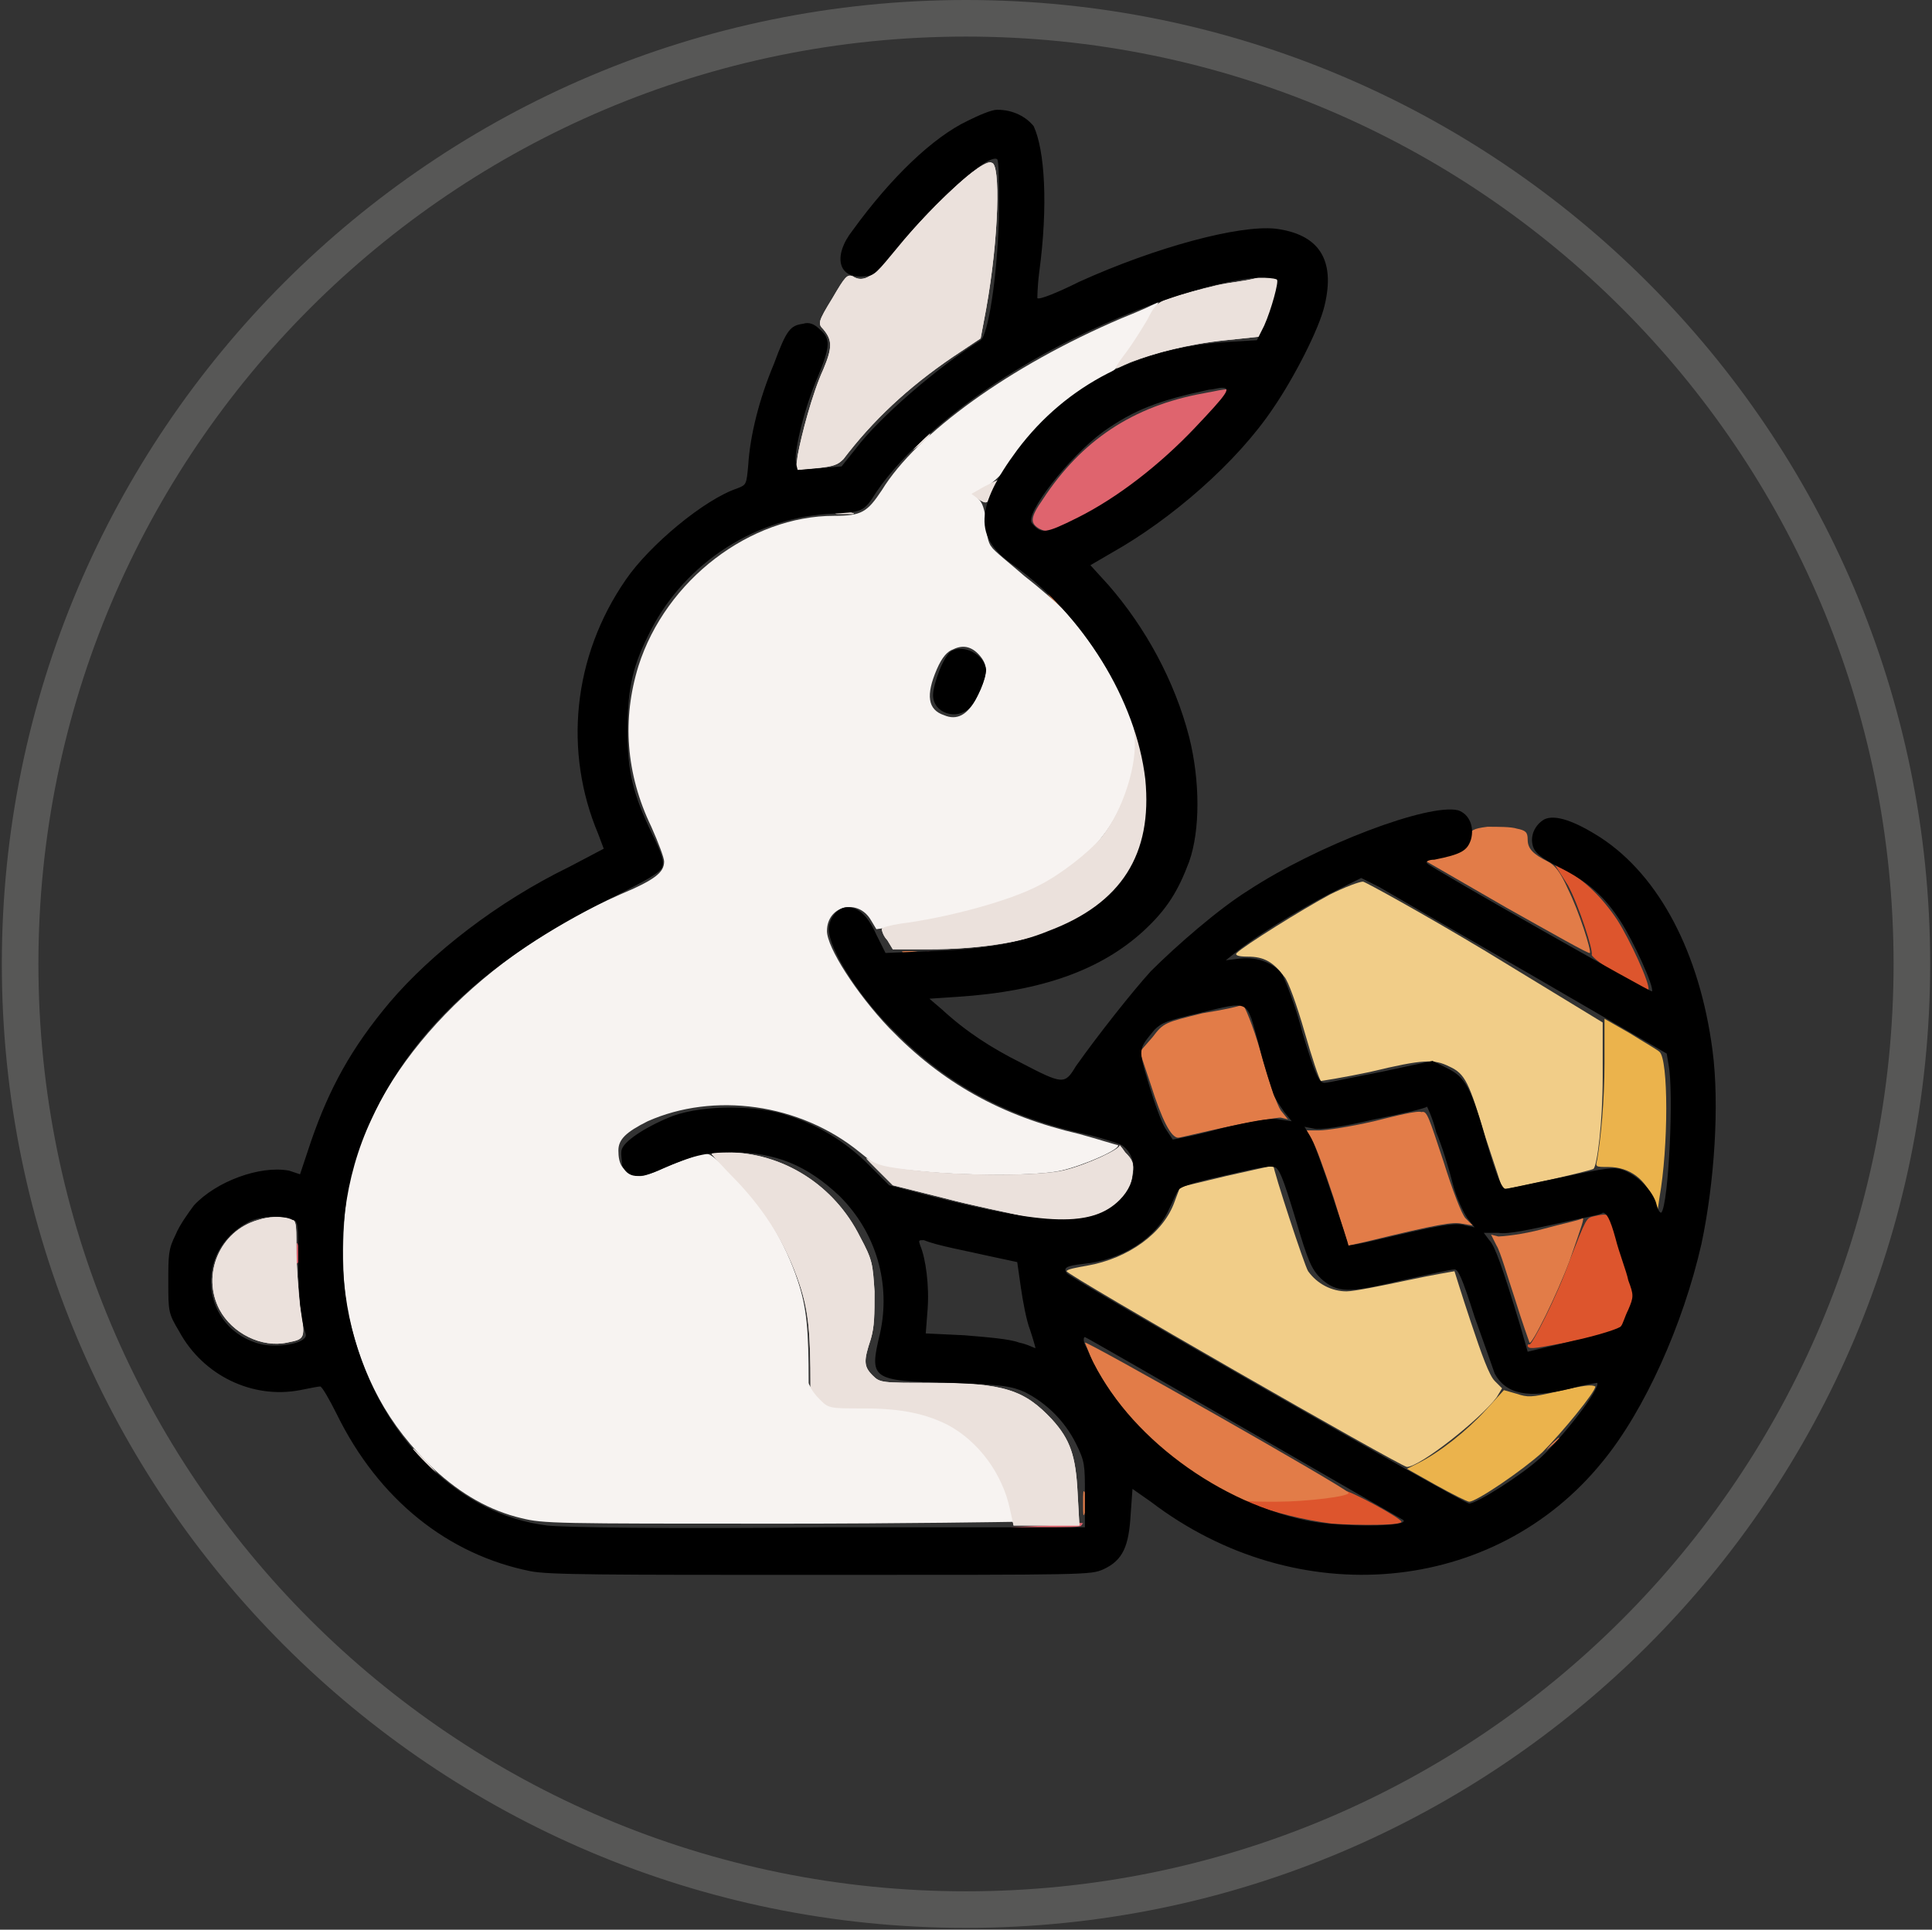 <svg enable-background="new 0 0 105.6 105.5" viewBox="0 0 105.6 105.5" xmlns="http://www.w3.org/2000/svg"><rect x="0" y="0" width="105.6" height="105.5" fill="#333333" stroke="none"/><path d="m52.8 105.4c-29.1 0-52.7-23.6-52.7-52.7 0-29.1 23.6-52.7 52.7-52.7s52.7 23.6 52.7 52.7-23.6 52.7-52.7 52.7zm0-103.4c-28 0-50.7 22.7-50.7 50.7s22.7 50.7 50.7 50.7 50.7-22.7 50.7-50.7-22.7-50.7-50.7-50.7z" fill="#575756"/><g clip-rule="evenodd" fill-rule="evenodd"><path d="m87.7 58.1c0 2.1-.2 4.1-.4 5.3-.1.4-.1.4.6.4 1.2 0 2.1.7 2.5 1.9l.2.5.1-.7c.5-2.8.5-7.6 0-8-.1-.1-.8-.5-1.6-1l-1.4-.8zm-2.7 18c-1.3.3-1.5.3-2.1.1l-.7-.2-1 1.1c-1 1.1-2.5 2.3-3.7 2.9l-.6.3 1.6.9c.9.5 1.7.9 1.8.9.4 0 2.9-1.7 4-2.7 1.1-1.1 2.9-3.3 2.9-3.6-.2-.1-.5-.1-2.2.3" fill="#ebb34c"/><path d="m72.7 48.9c-1.5.8-4.7 2.8-5.1 3.2-.1.1 0 .2.6.2.9 0 1.4.3 2 1.1.2.2.7 1.6 1.1 3s.8 2.6.9 2.7c0 0 1.3-.2 2.7-.5 2.9-.7 3.5-.7 4.3-.3.9.4 1.1.9 2 3.9.5 1.5.9 2.7.9 2.8.1.1 4.9-1 5-1.1.2-.2.5-2.5.5-5v-3l-6.4-3.9c-3.5-2.1-6.6-3.8-6.7-3.8-.2 0-1 .3-1.8.7m-5.7 15.4-2.5.6-.3.8c-.6 1.7-2.5 3.1-4.8 3.5-.6.1-1.1.2-1.1.3 0 .2 18.3 10.7 18.6 10.7.7 0 4-2.6 4.9-3.8l.3-.5-.4-.4c-.3-.3-.7-1.4-1.3-3.2-.5-1.5-.9-2.8-.9-2.8s-1.2.2-2.6.5-2.9.6-3.3.6c-.8 0-1.6-.4-2.1-1.1-.2-.3-1.9-5.5-1.9-5.8.1 0 .1 0-2.6.6" fill="#f1cd88"/><path d="m85.7 48.4c.6 1.1 1.4 3.6 1.3 3.8 0 .1.6.6 1.5 1.1s1.6.9 1.6.8c.1-.3-1-2.7-1.7-3.8-.8-1.2-1.8-2.2-2.8-2.7l-.6-.3zm1.4 18.1c-.4.1-.4.1-1.3 2.4-.7 2-2.1 4.7-2.2 4.6-.1 0-.1 0-.1.1.1.2.5.1 2.6-.3 1.4-.3 2.6-.7 2.6-.8.1-.1.2-.5.4-.9.3-.7.3-.8 0-1.6-.1-.5-.5-1.5-.7-2.3-.4-1.4-.4-1.4-1.3-1.2m-14.4 15.2c-.3.1-1.6.2-2.8.2h-2.2l.7.3c1.2.5 2.9.9 4.4 1.1 1.5.1 3.8.1 3.8-.1s-2.8-1.7-3.1-1.7c-.1.1-.5.1-.8.2" fill="#dd552d"/><path d="m57.3 32.5s.2.3.5.5l.5.5-.4-.5c-.5-.5-.6-.6-.6-.5m23 13.2c-.1.6-.6.9-1.6 1.1l-.9.2 4.5 2.6c2.5 1.4 4.6 2.6 4.6 2.5.1-.1-.6-2.3-1.2-3.5-.4-.9-.7-1.3-1.1-1.5-.8-.4-1.1-.7-1.1-1.2 0-.4-.1-.5-.6-.6-.3-.1-1-.1-1.6-.1-.8.1-.9.2-1 .5m-30.9 6.4h.8c.2 0 0-.1-.5-.1-.4 0-.5 0-.3.1m16.3 3.3c-2 .5-2.1.5-2.7 1.3l-.7.8.6 1.8c.6 1.9 1.1 2.9 1.5 2.9.1 0 1.3-.3 2.7-.6s2.7-.5 2.9-.5l.4.1-.4-.5c-.2-.3-.7-1.7-1.1-3.2-.4-1.4-.9-2.6-1-2.6 0 .1-1 .3-2.2.5m9.4 5.9c-1.3.3-2.6.5-3 .5h-.7l.3.5c.2.3.7 1.7 1.2 3.2l.8 2.6.9-.2c4.1-1 4.8-1.1 5.3-1l.6.1-.4-.4c-.2-.2-.7-1.5-1.2-3.1-.8-2.4-.9-2.8-1.2-2.7-.2-.1-1.4.2-2.6.5m9.2 5.9c-1.1.3-2.2.4-2.4.4l-.4-.1.3.6c.2.3.6 1.7 1 2.9.4 1.3.8 2.4.8 2.4.1.2 1.5-2.6 2.2-4.5.7-2 .8-2.3.7-2.3-.1.1-1.1.3-2.2.6m-25 6.2s.2.5.4 1c1.5 2.9 4.1 5.6 7.2 7.2.9.5 1 .5 2.9.5 1.6 0 4.1-.3 3.9-.5-.2-.3-14.3-8.3-14.4-8.2 0-.1 0-.1 0 0m25.2 5.9-.7.7.7-.7c.7-.6.8-.7.7-.7 0 0-.4.3-.7.7m-25.3 2.9c0 .6 0 .8.1.5 0-.3 0-.8 0-1.1-.1-.2-.1 0-.1.6m-22.2 1.3h12.2c3.4 0 .7 0-6.1 0s-9.4 0-6.1 0" fill="#e27c48"/><path d="m65.8 21.5c-3.9.7-6.7 2.6-8.8 5.8-.7 1-.7 1.3-.2 1.6.4.2.5.2 1.8-.4 3.2-1.6 5.6-3.6 8.4-6.9.3-.4.3-.4-1.2-.1m-15.1 30.6h.6c.2 0 0-.1-.3-.1s-.4 0-.3.1m-34.5 16.4c0 .5 0 .7.1.5 0-.2 0-.7 0-.9-.1-.3-.1-.1-.1.4m41 14.9-2 .1h1.9c1.1 0 2 0 2-.1.1-.1.1-.2.1-.1 0-.1-.9 0-2 .1" fill="#df646e"/><path d="m53.3 9.3c-1 .7-3.2 2.9-4.4 4.4-1.1 1.4-1.7 1.8-2.3 1.4-.3-.1-.4 0-1.1 1.2-.8 1.3-.8 1.4-.5 1.7.5.6.5 1 0 2.2-.6 1.3-1.2 3.6-1.4 4.7l-.1.8 1.1-.1c1-.1 1.2-.2 1.5-.5 1.6-2.1 3.5-3.9 6-5.6l1.5-1 .3-1.6c.7-3.9.8-8 .3-8-.1-.1-.5.1-.9.4m13.7 6.2c-.6.1-1.7.4-2.4.6-1.3.4-1.4.4-1.9 1.4-.3.5-.8 1.3-1.1 1.7s-.6.8-.6.9.3-.1.8-.3c1.3-.5 3.2-1 5.2-1.2l1.9-.2.4-.9c.2-.5.4-1.2.5-1.6l.1-.8h-.9c-.5.2-1.4.3-2 .4m-17.1 9.1-.8.9.8-.9c.9-.7 1-.9.9-.9 0 0-.4.4-.9.9m3.9 2-.7.4.4.3c.3.2.4.2.5.1 0-.1.2-.4.4-.7s.3-.5.3-.5c-.1 0-.5.2-.9.4m-8 1.5h.8c.2 0 0-.1-.5-.1-.4 0-.6.1-.3.1m16.2 12.1c.2 1.5-.6 4.1-1.8 5.6-.7.8-2.2 2-3.4 2.6-1.7.9-5.2 1.8-7.6 2.1-.6.1-1 .2-1 .3s.1.4.3.6l.3.5h1.9c6 0 10-1.7 11.5-4.9.9-1.8 1-4.3.2-6.7-.4-.5-.5-.6-.4-.1m-.8 22.4c.1.2-1.8 1.1-3.1 1.4s-5.3.3-8 0c-1.8-.2-2.1-.3-2.6-.6-.3-.2-.1 0 .4.5l.9.9 2.8.7c1.5.4 3.5.8 4.4 1 3.5.6 5.7-.3 5.9-2.3.1-.6 0-.8-.4-1.2-.2-.3-.4-.5-.3-.4m-22.3.5s.6.7 1.4 1.5c1.6 1.7 2.7 3.5 3.4 5.6.5 1.5.6 2.7.6 5.6 0 .1.2.4.5.7.5.5.5.5 2.4.5 2.1 0 3.4.3 4.6.9 1.7.9 3 2.7 3.4 4.6l.2.9h1.8 1.8l-.1-1.8c-.1-2-.4-2.9-1.4-4-1.5-1.6-2.6-2-6.6-2-2.7 0-2.8 0-3.2-.4-.5-.5-.5-.8-.1-2 .2-.7.2-1.3.2-2.6-.1-1.5-.1-1.7-.8-3-1.4-2.8-4.2-4.6-7.3-4.6-.3 0-.8 0-.8.1m-24.8 3.6c-2.1.6-3.1 3-2.1 4.9.7 1.3 2.3 2.1 3.7 1.8 1-.2 1-.2.7-2-.1-.9-.2-2.3-.2-3.2 0-1.4 0-1.5-.4-1.6-.5-.1-1.1-.1-1.7.1m9.1 13.2c.4.4.7.7.7.7s-.2-.3-.6-.7-.7-.7-.7-.7c-.1 0 .2.3.6.7" fill="#ebe1dc"/><path d="m61.3 17.4c-6.1 2.6-11.2 6.3-13.1 9.4-.8 1.2-1.1 1.4-2.6 1.4-4.6 0-9.2 3.5-10.7 8.2-.9 2.9-.7 5.9.7 8.8.4.9.7 1.7.7 1.9 0 .6-.5 1-2.4 1.8-7.5 3.3-13.1 9.1-14.7 15.2-.5 2-.6 5.4-.2 7.6.8 3.6 2.2 6.2 4.7 8.6 1.5 1.4 3.1 2.3 4.8 2.7 1.2.3 1.9.3 14.1.3 7 0 12.8-.1 12.8-.1 0-.1-.1-.5-.2-1-.7-2.6-2.6-4.4-5.2-5.1-.6-.2-1.7-.3-2.9-.3-1.9 0-1.9 0-2.4-.5-.3-.3-.5-.6-.5-.7 0-2.9-.1-4.1-.6-5.6-.7-2.1-1.8-3.9-3.4-5.6-1.3-1.3-1.4-1.4-1.9-1.3-.3.1-1.2.4-1.9.7-1.1.5-1.4.6-1.8.4-.6-.2-.8-.6-.8-1.3 0-.6.4-1 1.6-1.6 3.6-1.6 8.3-1 11.6 1.7l1 .8 2 .2c2.7.3 6.7.3 8 0s3.3-1.2 3.1-1.4c-.1 0-1-.3-2.1-.6-4.3-1-7.5-2.8-10.4-5.8-1.8-1.9-3.4-4.4-3.4-5.3 0-1.4 1.7-1.8 2.4-.6l.3.5 1.4-.2c2.9-.4 5.7-1.2 7.4-2.1 1.3-.6 2.8-1.8 3.5-2.7 1.3-1.6 2.1-4.2 1.8-5.9-.3-1.6-2.2-4.8-3.9-6.6-.3-.3-1.2-1.1-2.1-1.8-.8-.7-1.7-1.4-1.8-1.6-.2-.2-.3-.8-.3-1.4-.1-.7-.2-1-.4-1.2-.3-.3-.3-.3.4-.7.4-.2 1-.8 1.5-1.5.4-.6 1.1-1.4 1.4-1.8.8-.9 2.9-2.5 3.7-2.8.4-.2.8-.6 1.4-1.6.8-1.2 1.5-2.4 1.4-2.4-.1.1-1 .5-2 .9m-9.2 18.1c-.3.1-.6.4-.9 1.1-.6 1.4-.5 2.2.4 2.5.7.3 1.3 0 1.8-1 .6-1.2.6-1.7.2-2.2s-.9-.7-1.5-.4" fill="#f7f3f1"/><path d="m53.3 9.3c-1 .7-3.2 2.9-4.4 4.4-1.1 1.4-1.7 1.8-2.3 1.4-.3-.1-.4 0-1.1 1.2-.8 1.3-.8 1.4-.5 1.7.5.6.5 1 0 2.2-.6 1.3-1.2 3.6-1.4 4.7l-.1.8 1.1-.1c1-.1 1.2-.2 1.5-.5 1.6-2.1 3.5-3.9 6-5.6l1.5-1 .3-1.6c.7-3.9.8-8 .3-8-.1-.1-.5.1-.9.4m13.7 6.2c-.6.1-1.7.4-2.4.6-1.3.4-1.4.4-1.9 1.4-.3.5-.8 1.3-1.1 1.7s-.6.8-.6.9.3-.1.8-.3c1.3-.5 3.2-1 5.2-1.2l1.9-.2.4-.9c.2-.5.4-1.2.5-1.6l.1-.8h-.9c-.5.2-1.4.3-2 .4m-17.1 9.1-.8.9.8-.9c.9-.7 1-.9.9-.9 0 0-.4.4-.9.9m3.9 2-.7.4.4.3c.3.2.4.2.5.1 0-.1.2-.4.4-.7s.3-.5.3-.5c-.1 0-.5.2-.9.4m-8 1.5h.8c.2 0 0-.1-.5-.1-.4 0-.6.1-.3.1m16.2 12.1c.2 1.5-.6 4.1-1.8 5.6-.7.8-2.2 2-3.4 2.6-1.7.9-5.2 1.8-7.6 2.1-.6.1-1 .2-1 .3s.1.4.3.6l.3.5h1.9c6 0 10-1.7 11.5-4.9.9-1.8 1-4.3.2-6.7-.4-.5-.5-.6-.4-.1m-.8 22.4c.1.2-1.8 1.1-3.1 1.4s-5.3.3-8 0c-1.8-.2-2.1-.3-2.6-.6-.3-.2-.1 0 .4.5l.9.9 2.8.7c1.5.4 3.5.8 4.4 1 3.5.6 5.7-.3 5.9-2.3.1-.6 0-.8-.4-1.2-.2-.3-.4-.5-.3-.4m-22.3.5s.6.7 1.4 1.5c1.6 1.7 2.7 3.5 3.4 5.6.5 1.5.6 2.7.6 5.6 0 .1.2.4.5.7.5.5.5.5 2.4.5 2.1 0 3.4.3 4.6.9 1.7.9 3 2.7 3.4 4.6l.2.9h1.8 1.8l-.1-1.8c-.1-2-.4-2.9-1.4-4-1.5-1.6-2.6-2-6.6-2-2.7 0-2.8 0-3.2-.4-.5-.5-.5-.8-.1-2 .2-.7.2-1.3.2-2.6-.1-1.5-.1-1.7-.8-3-1.4-2.8-4.2-4.6-7.3-4.6-.3 0-.8 0-.8.1m-24.8 3.6c-2.1.6-3.1 3-2.1 4.9.7 1.3 2.3 2.1 3.7 1.8 1-.2 1-.2.7-2-.1-.9-.2-2.3-.2-3.2 0-1.4 0-1.5-.4-1.6-.5-.1-1.1-.1-1.7.1m9.1 13.2c.4.4.7.7.7.7s-.2-.3-.6-.7-.7-.7-.7-.7c-.1 0 .2.3.6.7" fill="#ebe1dc"/><path d="m52.9 6.6c-1.9.9-4.2 3.1-6.3 6-1.1 1.4-.8 2.7.7 2.5.5 0 .7-.3 1.7-1.5 2.2-2.7 5-5.2 5.5-4.9.1.1.1 1.1.1 3.2-.1 3.4-.6 6.4-1 6.7-2.4 1.5-5.6 4.3-6.8 5.9l-.8 1-1.2.1-1.2.1-.1-.4c-.1-.7.5-3.1 1.2-4.7.7-1.7.7-2.1.1-2.6-.3-.3-.6-.4-.9-.3-.7.1-.9.3-1.6 2.2-.8 1.9-1.3 3.9-1.4 5.5-.1 1.1-.1 1.1-.6 1.3-1.8.6-4.8 3.1-6.1 5-2.9 4.2-3.4 9.4-1.5 13.9l.3.8-1.9 1c-3.9 1.9-7.5 4.7-9.8 7.4-2.1 2.5-3.3 4.7-4.3 7.6l-.6 1.8-.6-.2c-1.6-.3-4 .6-5.2 1.9-.3.4-.8 1.1-1 1.6-.4.8-.4 1.1-.4 2.6 0 1.6 0 1.7.6 2.7 1.3 2.4 4 3.7 6.6 3.2.5-.1 1-.2 1.1-.2s.5.7.9 1.5c2.3 4.7 6.1 7.7 10.6 8.6 1 .2 4 .2 15.9.2 14.6 0 14.7 0 15.4-.3 1.1-.5 1.4-1.3 1.5-3l.1-1.4 1 .7c8 6.1 18.8 5.1 24.7-2.2 2.3-2.8 4.4-7.5 5.4-11.9.7-3.3 1-7.6.6-10.6-.7-5.3-2.9-9.5-6.1-11.6-1.4-.9-2.5-1.3-3.1-1-.5.3-.8.9-.6 1.5.1.3.4.6 1.4 1.1 1.6.8 2.5 1.6 3.4 3 .7 1.1 1.8 3.5 1.7 3.8 0 .1-12-6.7-12.3-7-.1-.1.1-.2.4-.2 1.5-.3 1.8-.5 2-1.1.2-.7-.1-1.4-.7-1.6-1.6-.4-7.7 1.9-11.5 4.4-1.6 1-3.9 3-5.3 4.4-1 1.1-2.9 3.5-4.1 5.2-.6 1-.7 1-3-.2-1.6-.8-3-1.7-4.3-2.9l-.7-.6 1.5-.1c4.7-.3 7.9-1.5 10.2-3.6 1.3-1.2 1.9-2.2 2.5-3.8.6-1.7.6-4.4 0-6.8-.8-3.1-2.4-6-4.4-8.3l-1-1.1 1.2-.7c3.2-1.8 6.8-4.9 8.8-7.9 1.1-1.6 2.5-4.3 2.8-5.6.6-2.5-.3-3.9-2.7-4.2-2-.2-6.5 1-10.7 2.9-1.2.6-2.2 1-2.3.9 0 0 0-.6.1-1.4.5-3.7.3-6.7-.3-8-.4-.5-1.1-.9-2-.9-.3 0-1 .3-1.6.6m14.9 8.7c-3.2.5-8.3 2.5-12.2 4.9-3.3 2-6.3 4.6-7.7 6.7-.7 1.1-.7 1.1-2.7 1.2-4.2.3-8 2.9-9.8 6.7-.9 1.8-1.1 3.1-1.1 5.2 0 2.2.3 3.4 1.3 5.5.6 1.2.7 1.6.6 1.9s-.8.7-3 1.8c-6.4 3.2-10.6 7-12.9 12-3 6.4-1.6 14.4 3.2 19 1.9 1.8 4 2.9 6.4 3.2.8.1 6.5.2 15.3.1h14.1v-1.8c0-1.6 0-1.8-.5-2.8-.6-1.2-1.6-2.2-2.8-2.8-.7-.3-1.1-.4-4.1-.5-4.3-.1-4.4-.2-3.8-2.7.6-2.7-.2-5.5-2.2-7.5-1.8-1.7-3.5-2.4-5.9-2.4-1.5 0-2.2.2-3.8.9-1.3.6-1.9.5-2.2-.2 0-.3-.1-.7 0-.9.2-.5 1.5-1.3 2.8-1.8 1.7-.6 4.6-.6 6.3 0 1.6.5 3.1 1.4 4.4 2.7l1.1 1.1 2.3.6c6.3 1.6 8.8 1.7 10.3.2 1-1 1-2.4.1-3-.2-.1-1.1-.4-2-.6-4.1-.9-7.4-2.6-10.3-5.5-2-1.9-3.7-4.6-3.7-5.7 0-.6.5-1.2 1-1.2.6 0 1.1.4 1.6 1.5l.5 1 2.4-.1c2.9-.1 4.8-.4 6.5-1.1 4-1.5 5.7-4.2 5.3-8.3-.5-4.3-3.4-9-7.2-11.7-2.2-1.5-2.1-3.2.2-6.3 2.7-3.6 6.7-5.6 11.4-5.9l1.7-.1.4-.8c.4-.9.8-2.4.7-2.5 0-.1-1.1-.2-2 0m-1.7 6c-2.8.6-4.1 1.1-5.8 2.3-1.9 1.4-4.3 4.5-3.9 5 .5.6.7.6 2.5-.3 2.2-1.1 4.5-2.9 6.4-4.9 1.8-1.9 2-2.2 1.5-2.2-.2 0-.5.1-.7.1m-14.1 14.3c-.4.2-1 1.8-1 2.4 0 1 1.3 1.4 2 .7.4-.4.9-1.6.9-2.1-.1-.8-1.2-1.4-1.9-1m20.6 13.3c-1.7.9-4 2.3-5.1 3.2l-.5.4.8-.1c1-.1 1.9.3 2.3.9.1.2.7 1.6 1.1 3.2.7 2.3.9 2.7 1.2 2.7.2 0 1.5-.3 3.1-.6l2.8-.6.8.4c1 .5 1.3 1 2.2 4.2.5 1.7.8 2.4 1 2.4.1 0 1.4-.3 2.9-.6 1.9-.4 2.8-.6 3.3-.5.8.2 1.7 1 2 1.8.1.4.2.6.3.6.4-.4.7-6.6.4-8.1l-.1-.6-7.4-4.3c-4-2.3-7.8-4.5-8.3-4.8l-1-.5zm-7.1 6.5c-1.7.4-2 .5-2.4.9-.9 1.1-.9 1-.3 3 .3 1 .7 2.1.9 2.4s.4.6.4.6 1.2-.2 2.6-.6c1.7-.4 2.8-.6 3.2-.5l.7.1-.4-.5c-.2-.3-.5-.7-.6-1s-.5-1.5-.8-2.7c-.7-2.5-.4-2.4-3.3-1.7m9.6 5.8c-1.7.4-3 .6-3.3.5l-.5-.1.3.5c.2.3.7 1.7 1.2 3.2s.9 2.7.9 2.8c0 0 .7-.1 1.5-.3 3.4-.8 4.4-1 4.9-.8l.5.1-.4-.5c-.2-.3-.6-1.1-.8-1.9s-.6-2.1-.9-2.8c-.2-.8-.5-1.4-.5-1.4-.1.1-1.4.4-2.9.7m-8.3 3.1c-1.4.3-2.4.6-2.4.8-.1.1-.3.6-.5 1-.7 1.6-2.6 2.8-4.7 3-.9.1-1.1.2-.9.5s21.7 12.6 22 12.6c.4 0 2.8-1.5 3.9-2.5 1.2-1.1 3.3-3.8 3.1-4.1 0 0-.7.1-1.4.3-2.4.6-3.6.3-4.2-.8-.1-.3-.6-1.7-1.1-3.1-.7-2.2-.9-2.6-1.1-2.6s-1.5.3-2.9.6c-2.9.7-3.5.7-4.4-.1-.5-.5-.7-.9-1.4-3.3-.7-2.3-.9-2.8-1.2-2.8-.3-.1-1.5.2-2.8.5m18.3 2.6c-1.4.3-2.7.6-3.2.5h-.8l.3.4c.3.3.7 1.4 1.7 4.7l.4 1.4 2.5-.6c1.4-.3 2.6-.7 2.6-.8.1-.1.2-.5.4-.9.3-.7.3-.8 0-1.6-.1-.5-.5-1.5-.7-2.3-.3-1.1-.5-1.4-.7-1.4 0 .1-1.2.3-2.5.6m-71.5-.1c-3.1 1.6-2.6 5.9.7 6.7 1.1.2 2.6-.1 2.4-.6-.3-.9-.4-2.5-.4-4.2 0-1.6 0-2-.3-2-.5-.3-1.9-.2-2.4.1m36.7 1.3c.3.7.5 2.2.4 3.5l-.1 1.3 2.1.1c1.2.1 2.5.2 3 .4.5.1.8.3.9.3 0 0-.1-.4-.3-1-.2-.5-.4-1.6-.5-2.3l-.2-1.4-1.4-.3c-1.3-.3-3-.6-3.7-.9-.3 0-.3 0-.2.3m9.1 5.6c1.8 4.4 6.8 8.3 11.9 9.4 1.7.4 5.8.4 5.4 0-.2-.1-17.3-10-17.4-10s-.1.3.1.6"/></g></svg>